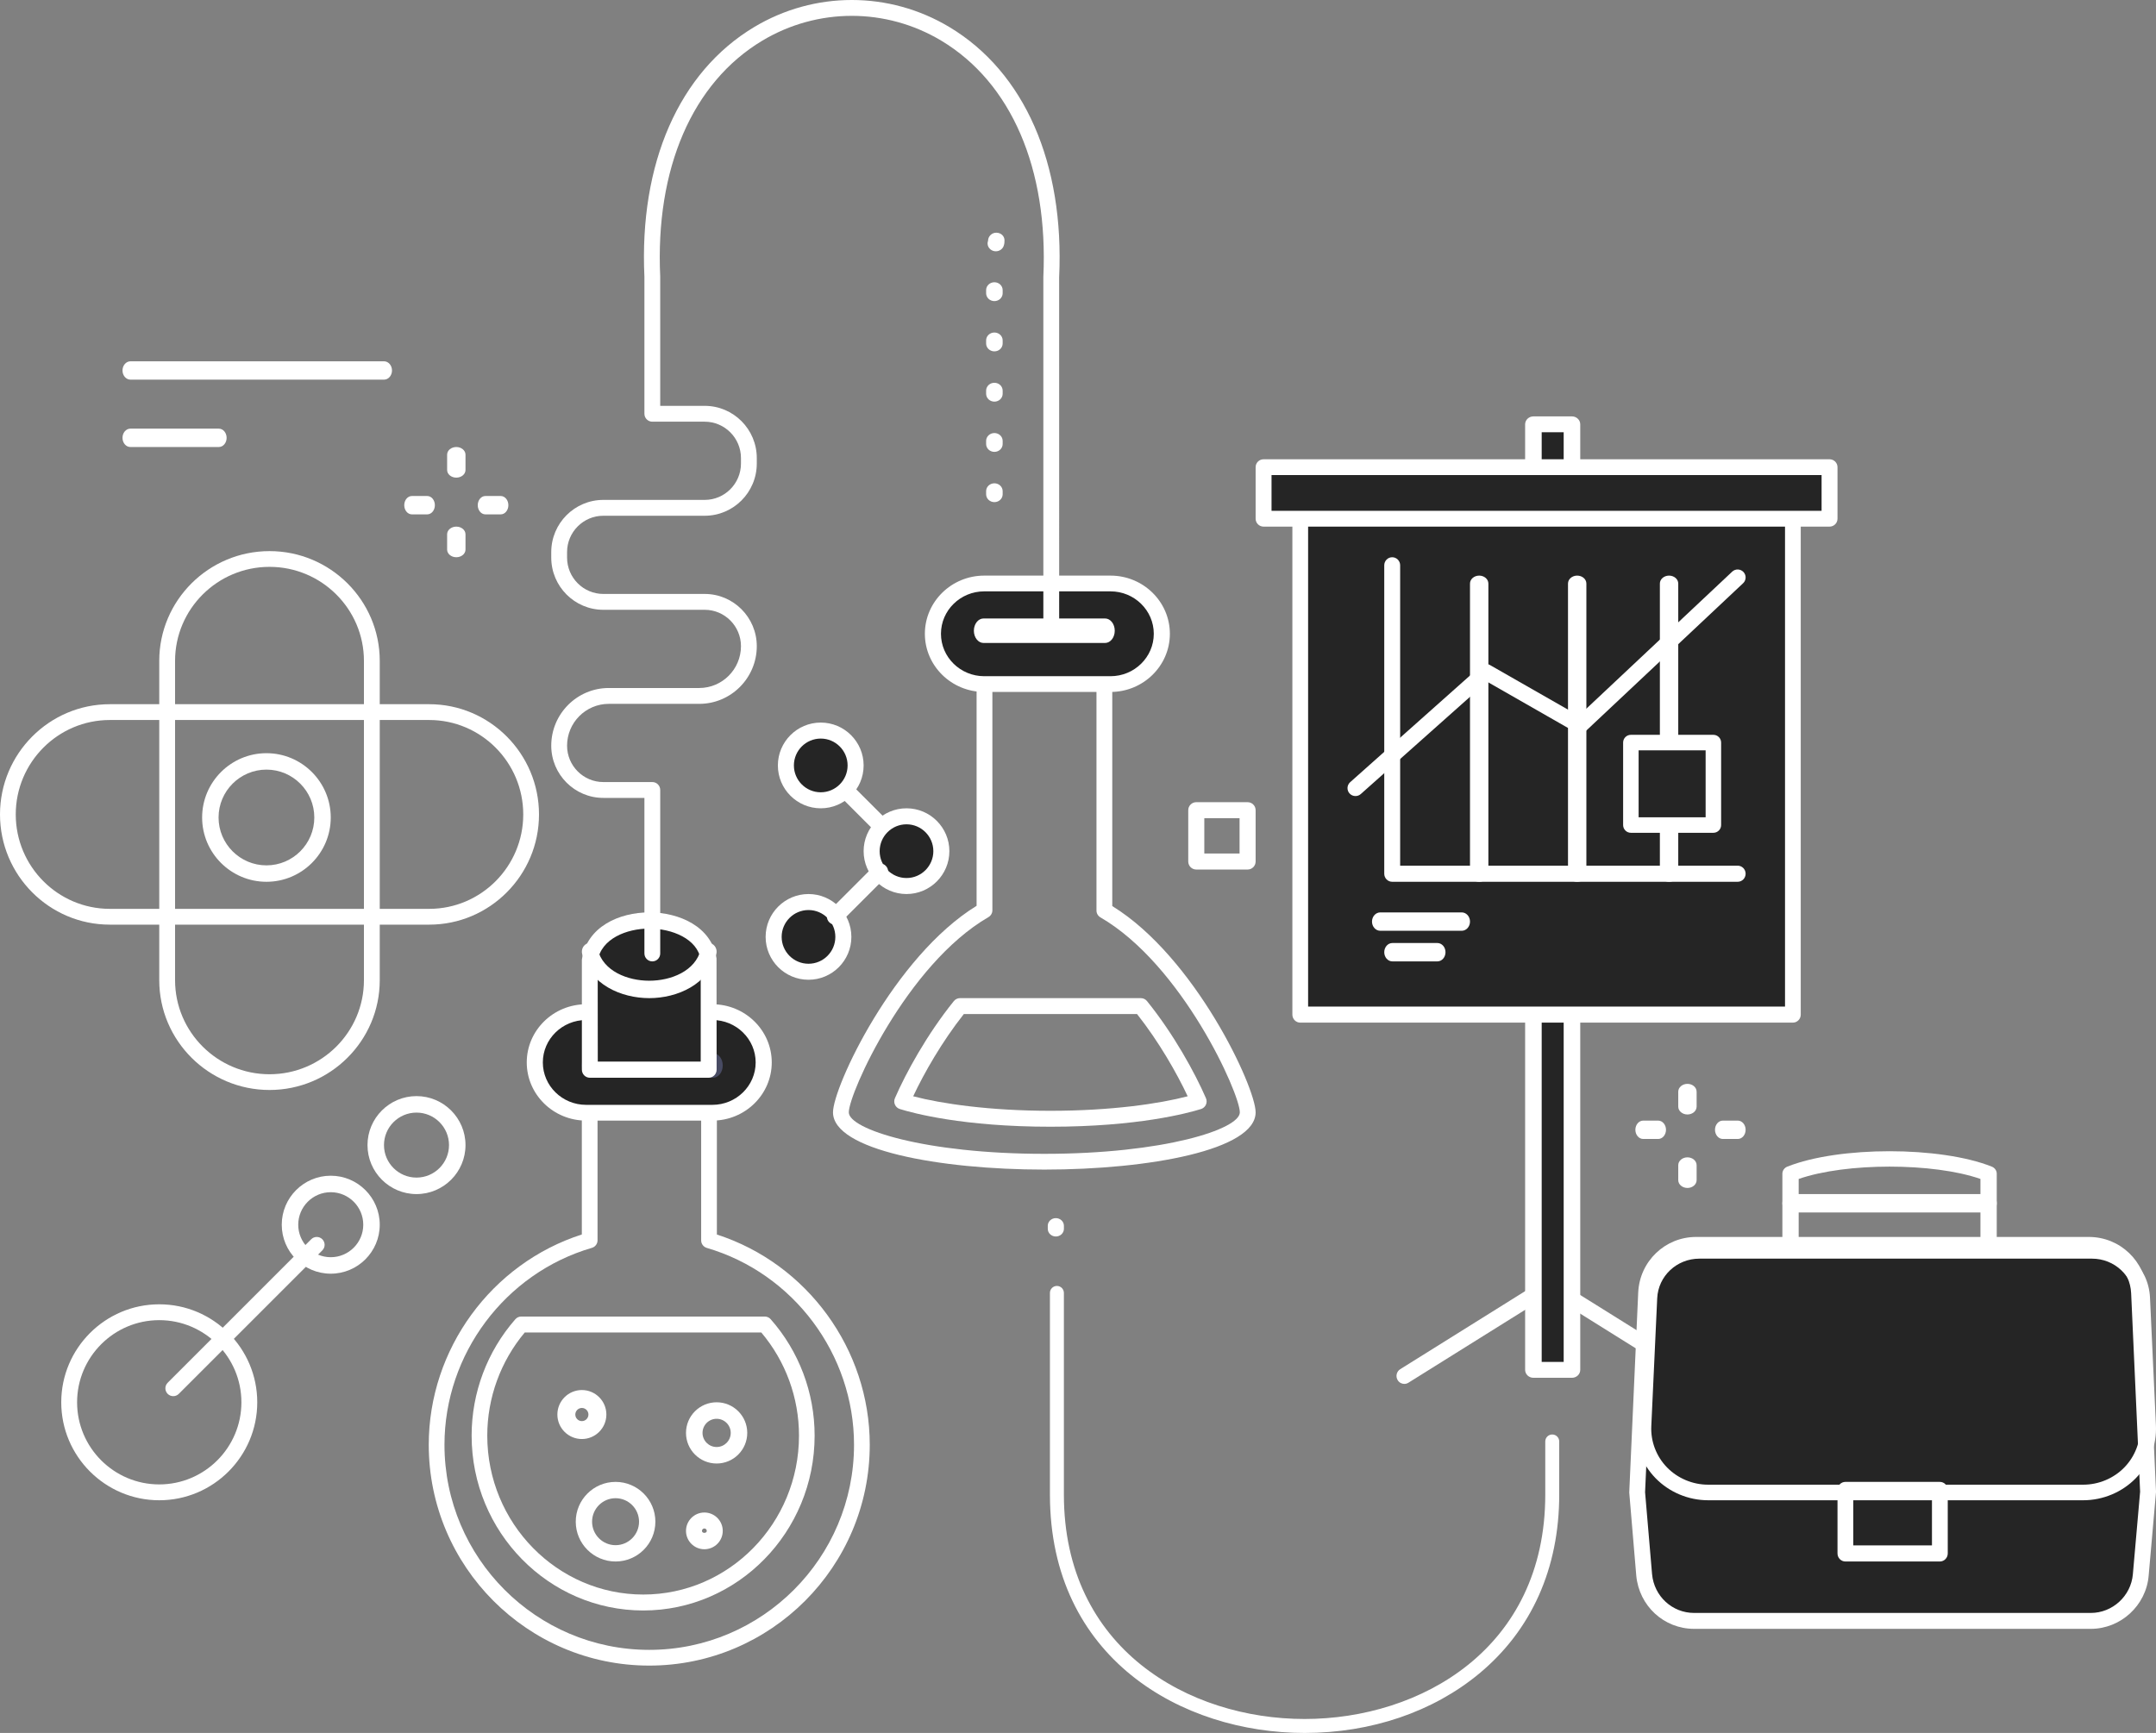 <?xml version="1.0" encoding="UTF-8"?>
<svg width="352px" height="283px" viewBox="0 0 352 283" version="1.1" xmlns="http://www.w3.org/2000/svg" xmlns:xlink="http://www.w3.org/1999/xlink">
    <rect x="0" y="0" width="352" height="283" fill="#808080" stroke="none"/>
    <title>Group 6</title>
    <g id="Page-1" stroke="none" stroke-width="1" fill="none" fill-rule="evenodd">
        <g id="Home-1920" transform="translate(-320, -1256)">
            <g id="Group-6" transform="translate(320, 1256)">
                <path d="M97.559,175.567 L97.559,202.547 C97.559,203.118 97.183,203.622 96.634,203.781 C82.463,207.913 72.567,221.138 72.567,235.938 C72.567,254.407 87.563,269.431 106,269.431 C124.437,269.431 139.433,254.407 139.433,235.938 C139.433,221.154 129.55,207.935 115.4,203.791 C114.851,203.63 114.475,203.128 114.475,202.557 L114.475,175.567 L97.559,175.567 Z M106,272 C86.149,272 70,255.823 70,235.938 C70,220.327 80.229,206.342 94.992,201.596 L94.992,174.284 C94.992,173.575 95.567,173 96.276,173 L115.758,173 C116.467,173 117.041,173.575 117.041,174.284 L117.041,201.606 C131.784,206.364 142,220.342 142,235.938 C142,255.823 125.851,272 106,272 L106,272 Z" id="Fill-910" fill="#FFFFFF"></path>
                <path d="M85.67,217.604 C81.721,222.32 79.554,228.276 79.554,234.444 C79.554,248.754 90.978,260.396 105.022,260.396 C119.041,260.396 130.448,248.754 130.448,234.444 C130.448,228.26 128.267,222.304 124.295,217.604 L85.67,217.604 Z M105.022,263 C89.569,263 77,250.19 77,234.444 C77,227.444 79.536,220.691 84.141,215.434 C84.381,215.157 84.728,215 85.091,215 L124.872,215 C125.234,215 125.577,215.155 125.82,215.43 C130.45,220.669 133,227.424 133,234.444 C133,250.19 120.448,263 105.022,263 L105.022,263 Z" id="Fill-911" fill="#FFFFFF"></path>
                <path d="M124,173 C124,177.419 120.285,181 115.703,181 L95.297,181 C90.715,181 87,177.419 87,173 C87,168.581 90.715,165 95.297,165 L115.703,165 C120.285,165 124,168.581 124,173" id="Fill-912" fill="#252525"></path>
                <path d="M95.694,166.572 C91.797,166.572 88.626,169.681 88.626,173.501 C88.626,177.321 91.797,180.428 95.694,180.428 L116.306,180.428 C120.203,180.428 123.374,177.321 123.374,173.501 C123.374,169.681 120.203,166.572 116.306,166.572 L95.694,166.572 Z M116.306,183 L95.694,183 C90.348,183 86,178.739 86,173.501 C86,168.261 90.348,164 95.694,164 L116.306,164 C121.652,164 126,168.261 126,173.501 C126,178.739 121.652,183 116.306,183 L116.306,183 Z" id="Fill-913" fill="#FFFFFF"></path>
                <path d="M96.322,174.983 C96.142,174.983 96,174.767 96,174.5 C96,174.233 96.142,174.017 96.322,174.017 L116.678,174.017 C116.856,174.017 117,174.233 117,174.5 C117,174.767 116.856,174.983 116.678,174.983 L96.322,174.983" id="Fill-914" fill="#FFFFFF"></path>
                <path d="M116.422,176 L96.578,176 C95.708,176 95,175.102 95,173.999 C95,172.895 95.708,172 96.578,172 L116.422,172 C117.292,172 118,172.895 118,173.999 C118,175.102 117.292,176 116.422,176" id="Fill-915" fill="#484B63"></path>
                <path d="M115,174 L96,174 L96,156.306 C97.26,147.898 113.738,147.898 115,156.306 L115,174" id="Fill-916" fill="#252525"></path>
                <path d="M97.597,173.363 L114.403,173.363 L114.403,156.721 C113.869,153.29 109.671,151.639 105.999,151.639 C102.329,151.639 98.131,153.29 97.583,156.922 L97.597,173.363 Z M115.701,176 L96.299,176 C95.581,176 95,175.41 95,174.681 L95,156.721 C95.8,151.325 101.097,149 105.999,149 C110.903,149 116.2,151.325 116.984,156.519 L117,174.681 C117,175.41 116.419,176 115.701,176 L115.701,176 Z" id="Fill-917" fill="#FFFFFF"></path>
                <path d="M106,163 C106,163 106,163 105.998,163 C101.432,163 96.275,160.767 95.045,155.784 C94.858,155.026 95.274,154.247 95.977,154.045 C96.685,153.852 97.4,154.293 97.587,155.052 C98.458,158.581 102.439,160.158 105.998,160.158 C106,160.158 106,160.158 106,160.158 C109.561,160.158 113.542,158.581 114.413,155.054 C114.6,154.295 115.327,153.85 116.023,154.047 C116.726,154.249 117.142,155.028 116.955,155.787 C115.723,160.77 110.566,163 106,163" id="Fill-918" fill="#FFFFFF"></path>
                <polyline id="Fill-1018" fill="#FFFFFF" points="28 227 51 204 28 227"></polyline>
                <path d="M28.284,228 C27.955,228 27.626,227.877 27.376,227.625 C26.875,227.124 26.875,226.311 27.376,225.81 L50.808,202.376 C51.309,201.875 52.122,201.875 52.623,202.376 C53.127,202.88 53.125,203.692 52.623,204.194 L29.191,227.625 C28.94,227.877 28.613,228 28.284,228" id="Fill-1019" fill="#FFFFFF"></path>
                <path d="M54,194.693 C51.072,194.693 48.692,197.077 48.692,200.003 C48.692,202.927 51.072,205.309 54,205.309 C56.928,205.309 59.308,202.927 59.308,200.003 C59.308,197.077 56.928,194.693 54,194.693 Z M54,208 C49.589,208 46,204.414 46,200.003 C46,195.59 49.589,192 54,192 C58.411,192 62,195.59 62,200.003 C62,204.414 58.411,208 54,208 L54,208 Z" id="Fill-1021" fill="#FFFFFF"></path>
                <path d="M68.001,181.693 C65.072,181.693 62.692,184.073 62.692,187.001 C62.692,189.927 65.072,192.307 68.001,192.307 C70.928,192.307 73.308,189.927 73.308,187.001 C73.308,184.073 70.928,181.693 68.001,181.693 Z M68.001,195 C63.589,195 60,191.412 60,187.001 C60,182.588 63.589,179 68.001,179 C72.411,179 76,182.588 76,187.001 C76,191.412 72.411,195 68.001,195 L68.001,195 Z" id="Fill-1023" fill="#FFFFFF"></path>
                <path d="M26,215.587 C18.604,215.587 12.587,221.605 12.587,229.002 C12.587,236.397 18.604,242.413 26,242.413 C33.396,242.413 39.413,236.397 39.413,229.002 C39.413,221.605 33.396,215.587 26,215.587 Z M26,245 C17.179,245 10,237.823 10,229.002 C10,220.179 17.179,213 26,213 C34.821,213 42,220.179 42,229.002 C42,237.823 34.821,245 26,245 L26,245 Z" id="Fill-1025" fill="#FFFFFF"></path>
                <path d="M44.004,92.57 C35.499,92.57 28.582,99.458 28.582,107.927 L28.582,160.067 C28.582,168.538 35.499,175.43 44.004,175.43 C52.503,175.43 59.418,168.538 59.418,160.067 L59.418,107.927 C59.418,99.458 52.503,92.57 44.004,92.57 Z M44.004,178 C34.077,178 26,169.956 26,160.067 L26,107.927 C26,98.04 34.077,90 44.004,90 C53.927,90 62,98.04 62,107.927 L62,160.067 C62,169.956 53.927,178 44.004,178 L44.004,178 Z" id="Fill-1070" fill="#FFFFFF"></path>
                <path d="M17.932,117.58 C9.463,117.58 2.572,124.499 2.572,133.004 C2.572,141.503 9.463,148.42 17.932,148.42 L70.072,148.42 C78.539,148.42 85.428,141.503 85.428,133.004 C85.428,124.499 78.539,117.58 70.072,117.58 L17.932,117.58 Z M70.072,151 L17.932,151 C8.044,151 0,142.927 0,133.004 C0,123.077 8.044,115 17.932,115 L70.072,115 C79.958,115 88,123.077 88,133.004 C88,142.927 79.958,151 70.072,151 L70.072,151 Z" id="Fill-1071" fill="#FFFFFF"></path>
                <path d="M43.503,125.682 C39.192,125.682 35.684,129.192 35.684,133.501 C35.684,137.81 39.192,141.318 43.503,141.318 C47.812,141.318 51.316,137.81 51.316,133.501 C51.316,129.192 47.812,125.682 43.503,125.682 Z M43.503,144 C37.713,144 33,139.291 33,133.501 C33,127.711 37.713,123 43.503,123 C49.291,123 54,127.711 54,133.501 C54,139.291 49.291,144 43.503,144 L43.503,144 Z" id="Fill-1072" fill="#FFFFFF"></path>
                <path d="M162.022,101.575 L162.022,148.655 C162.022,149.114 161.778,149.538 161.38,149.769 C148.021,157.518 138.579,178.551 138.579,181.652 C138.579,184.414 151.014,188.427 170.5,188.427 C189.986,188.427 202.421,184.414 202.421,181.652 C202.421,178.553 192.995,157.54 179.658,149.81 C179.26,149.578 179.016,149.154 179.016,148.695 L179.016,101.575 L162.022,101.575 Z M170.5,191 C153.355,191 136,187.79 136,181.652 C136,177.507 145.93,156.241 159.444,147.923 L159.444,100.287 C159.444,99.577 160.021,99 160.733,99 L180.305,99 C181.017,99 181.594,99.577 181.594,100.287 L181.594,147.965 C195.084,156.267 205,177.509 205,181.652 C205,187.79 187.643,191 170.5,191 L170.5,191 Z" id="Fill-1073" fill="#FFFFFF"></path>
                <path d="M149.092,179.027 C153.691,180.238 161.573,181.399 171.5,181.399 C181.424,181.399 189.306,180.238 193.907,179.027 C192.136,175.253 189.224,170.14 185.642,165.601 L157.357,165.601 C153.773,170.144 150.861,175.255 149.092,179.027 Z M171.5,184 C157.25,184 149.074,181.785 146.907,181.108 C146.558,180.997 146.268,180.742 146.117,180.407 C145.965,180.072 145.961,179.684 146.107,179.346 C147.888,175.235 151.351,168.907 155.732,163.48 C155.977,163.177 156.347,163 156.736,163 L186.261,163 C186.652,163 187.02,163.177 187.265,163.48 C191.647,168.905 195.111,175.233 196.893,179.346 C197.038,179.684 197.036,180.07 196.883,180.407 C196.731,180.742 196.441,180.997 196.092,181.108 C193.925,181.785 185.75,184 171.5,184 L171.5,184 Z" id="Fill-1074" fill="#FFFFFF"></path>
                <path d="M229.277,226 C228.849,226 228.43,225.779 228.19,225.38 C227.819,224.769 228.008,223.969 228.609,223.594 L250.056,210.194 C250.659,209.815 251.443,210.009 251.811,210.621 C252.18,211.231 251.992,212.033 251.392,212.406 L229.943,225.807 C229.736,225.938 229.505,226 229.277,226" id="Fill-733" fill="#FFFFFF"></path>
                <path d="M276.721,226 C276.495,226 276.264,225.938 276.055,225.808 L254.609,212.408 C254.008,212.035 253.819,211.233 254.19,210.623 C254.554,210.01 255.342,209.813 255.945,210.196 L277.391,223.594 C277.992,223.969 278.181,224.769 277.81,225.38 C277.57,225.779 277.151,226 276.721,226" id="Fill-734" fill="#FFFFFF"></path>
                <polygon id="Fill-735" fill="#252525" points="250 223 256 223 256 69 250 69"></polygon>
                <path d="M251.705,222.408 L255.295,222.408 L255.295,70.592 L251.705,70.592 L251.705,222.408 Z M256.648,225 L250.352,225 C249.606,225 249,224.42 249,223.705 L249,69.297 C249,68.58 249.606,68 250.352,68 L256.648,68 C257.394,68 258,68.58 258,69.297 L258,223.705 C258,224.42 257.394,225 256.648,225 L256.648,225 Z" id="Fill-736" fill="#FFFFFF"></path>
                <polygon id="Fill-737" fill="#252525" points="212 166 293 166 293 85 212 85"></polygon>
                <path d="M213.569,164.383 L291.431,164.383 L291.431,84.619 L213.569,84.619 L213.569,164.383 Z M292.715,167 L212.283,167 C211.575,167 211,166.414 211,165.692 L211,83.31 C211,82.586 211.575,82 212.283,82 L292.715,82 C293.425,82 294,82.586 294,83.31 L294,165.692 C294,166.414 293.425,167 292.715,167 L292.715,167 Z" id="Fill-738" fill="#FFFFFF"></path>
                <polygon id="Fill-739" fill="#252525" points="207 85 299 85 299 76 207 76"></polygon>
                <path d="M207.598,83.418 L297.402,83.418 L297.402,77.582 L207.598,77.582 L207.598,83.418 Z M298.7,86 L206.3,86 C205.582,86 205,85.422 205,84.71 L205,76.29 C205,75.578 205.582,75 206.3,75 L298.7,75 C299.418,75 300,75.578 300,76.29 L300,84.71 C300,85.422 299.418,86 298.7,86 L298.7,86 Z" id="Fill-740" fill="#FFFFFF"></path>
                <polyline id="Fill-741" fill="#FFFFFF" points="226 150.5 239 150.5 226 150.5"></polyline>
                <path d="M238.65,152 L225.35,152 C224.605,152 224,151.328 224,150.501 C224,149.672 224.605,149 225.35,149 L238.65,149 C239.395,149 240,149.672 240,150.501 C240,151.328 239.395,152 238.65,152" id="Fill-742" fill="#FFFFFF"></path>
                <polyline id="Fill-743" fill="#FFFFFF" points="227 155.5 235 155.5 227 155.5"></polyline>
                <path d="M234.669,157 L227.329,157 C226.595,157 226,156.328 226,155.5 C226,154.67 226.595,154 227.329,154 L234.669,154 C235.405,154 236,154.67 236,155.5 C236,156.328 235.405,157 234.669,157" id="Fill-744" fill="#FFFFFF"></path>
                <path d="M283.703,144 L227.299,144 C226.581,144 226,143.411 226,142.686 L226,92.316 C226,91.589 226.581,91 227.299,91 C228.015,91 228.597,91.589 228.597,92.316 L228.597,141.37 L283.703,141.37 C284.419,141.37 285,141.959 285,142.686 C285,143.411 284.419,144 283.703,144" id="Fill-745" fill="#FFFFFF"></path>
                <path d="M241.501,144 C240.672,144 240,143.419 240,142.703 L240,95.297 C240,94.581 240.672,94 241.501,94 C242.328,94 243,94.581 243,95.297 L243,142.703 C243,143.419 242.328,144 241.501,144" id="Fill-746" fill="#FFFFFF"></path>
                <path d="M257.499,144 C256.672,144 256,143.419 256,142.703 L256,95.297 C256,94.581 256.672,94 257.499,94 C258.328,94 259,94.581 259,95.297 L259,142.703 C259,143.419 258.328,144 257.499,144" id="Fill-747" fill="#FFFFFF"></path>
                <path d="M272.499,144 C271.672,144 271,143.419 271,142.703 L271,95.297 C271,94.581 271.672,94 272.499,94 C273.326,94 274,94.581 274,95.297 L274,142.703 C274,143.419 273.326,144 272.499,144" id="Fill-748" fill="#FFFFFF"></path>
                <path d="M221.3,130 C220.945,130 220.587,129.856 220.33,129.57 C219.852,129.035 219.898,128.215 220.435,127.736 L241.749,108.76 C242.169,108.39 242.775,108.319 243.264,108.604 L257.76,116.892 L282.806,93.354 C283.328,92.862 284.151,92.886 284.645,93.408 C285.138,93.929 285.115,94.749 284.591,95.242 L258.842,119.442 C258.427,119.834 257.8,119.91 257.302,119.622 L242.784,111.318 L222.168,129.672 C221.919,129.894 221.612,130 221.3,130" id="Fill-749" fill="#FFFFFF"></path>
                <polygon id="Fill-750" fill="#252525" points="267 135 281 135 281 121 267 121"></polygon>
                <path d="M267.53,133.47 L278.47,133.47 L278.47,122.53 L267.53,122.53 L267.53,133.47 Z M279.734,136 L266.266,136 C265.567,136 265,135.433 265,134.736 L265,121.264 C265,120.567 265.567,120 266.266,120 L279.734,120 C280.432,120 281,120.567 281,121.264 L281,134.736 C281,135.433 280.432,136 279.734,136 L279.734,136 Z" id="Fill-751" fill="#FFFFFF"></path>
                <path d="M196.622,139.38 L202.378,139.38 L202.378,133.622 L196.622,133.622 L196.622,139.38 Z M203.688,142 L195.312,142 C194.587,142 194,141.415 194,140.69 L194,132.31 C194,131.587 194.587,131 195.312,131 L203.688,131 C204.413,131 205,131.587 205,132.31 L205,140.69 C205,141.415 204.413,142 203.688,142 L203.688,142 Z" id="Fill-753" fill="#FFFFFF"></path>
                <path d="M350,243.719 L348.813,257.411 C348.461,261.708 344.907,265 340.696,265 L276.258,265 C272.047,265 268.535,261.708 268.139,257.411 L267,243.719 L268.458,210.912 C268.654,206.501 272.242,203 276.575,203 L340.384,203 C344.758,203 348.344,206.501 348.538,210.912 L350,243.719" id="Fill-777" fill="#252525"></path>
                <path d="M276.913,204.596 C273.232,204.596 270.217,207.496 270.049,211.194 L268.584,243.682 L269.725,257.073 C270.061,260.677 273.015,263.402 276.596,263.402 L341.355,263.402 C344.91,263.402 347.928,260.621 348.224,257.075 L349.407,243.596 L347.942,211.194 C347.778,207.496 344.746,204.596 341.043,204.596 L276.913,204.596 Z M341.355,266 L276.596,266 C271.67,266 267.609,262.262 267.145,257.304 L266,243.732 L267.463,211.075 C267.695,205.985 271.845,202 276.913,202 L341.043,202 C346.135,202 350.302,205.985 350.53,211.075 L352,243.564 C352.001,243.622 352,243.68 351.995,243.736 L350.804,257.296 C350.4,262.176 346.247,266 341.355,266 L341.355,266 Z" id="Fill-778" fill="#FFFFFF"></path>
                <path d="M302.578,252.367 L315.422,252.367 L315.422,244.633 L302.578,244.633 L302.578,252.367 Z M316.712,255 L301.29,255 C300.577,255 300,254.41 300,253.683 L300,243.317 C300,242.59 300.577,242 301.29,242 L316.712,242 C317.423,242 318,242.59 318,243.317 L318,253.683 C318,254.41 317.423,255 316.712,255 L316.712,255 Z" id="Fill-786" fill="#FFFFFF"></path>
                <path d="M277.453,205.543 C273.757,205.543 270.732,208.384 270.564,212.013 L269.599,232.91 C269.485,235.39 270.418,237.841 272.165,239.635 C273.909,241.428 276.358,242.457 278.884,242.457 L340.116,242.457 C342.643,242.457 345.091,241.428 346.835,239.635 C348.581,237.839 349.516,235.386 349.4,232.908 L348.433,212.013 C348.266,208.384 345.241,205.543 341.547,205.543 L277.453,205.543 Z M340.116,245 L278.884,245 C275.655,245 272.524,243.686 270.293,241.391 C268.063,239.099 266.866,235.967 267.012,232.794 L267.977,211.897 C268.209,206.908 272.37,203 277.453,203 L341.547,203 C346.627,203 350.789,206.908 351.021,211.897 L351.988,232.794 C352.136,235.959 350.939,239.093 348.709,241.391 C346.477,243.686 343.345,245 340.116,245 L340.116,245 Z" id="Fill-780" fill="#FFFFFF"></path>
                <path d="M324.668,204 C323.934,204 323.338,203.437 323.338,202.743 L323.338,192.527 C315.619,189.844 301.385,189.844 293.662,192.529 L293.662,202.743 C293.662,203.437 293.066,204 292.332,204 C291.596,204 291,203.437 291,202.743 L291,191.671 C291,191.167 291.321,190.709 291.814,190.515 C300.236,187.162 316.766,187.162 325.186,190.515 C325.679,190.709 326,191.167 326,191.671 L326,202.743 C326,203.437 325.404,204 324.668,204" id="Fill-782" fill="#FFFFFF"></path>
                <path d="M324.668,198 L292.332,198 C291.596,198 291,197.328 291,196.499 C291,195.672 291.596,195 292.332,195 L324.668,195 C325.404,195 326,195.672 326,196.499 C326,197.328 325.404,198 324.668,198" id="Fill-784" fill="#FFFFFF"></path>
                <polyline id="Fill-884" fill="#FFFFFF" points="275.5 178 275.5 181 275.5 178"></polyline>
                <path d="M275.501,182 C274.672,182 274,181.426 274,180.72 L274,178.282 C274,177.574 274.672,177 275.501,177 C276.328,177 277,177.574 277,178.282 L277,180.72 C277,181.426 276.328,182 275.501,182" id="Fill-885" fill="#FFFFFF"></path>
                <polyline id="Fill-886" fill="#FFFFFF" points="275.5 190 275.5 193 275.5 190"></polyline>
                <path d="M275.501,194 C274.672,194 274,193.426 274,192.72 L274,190.28 C274,189.574 274.672,189 275.501,189 C276.328,189 277,189.574 277,190.28 L277,192.72 C277,193.426 276.328,194 275.501,194" id="Fill-887" fill="#FFFFFF"></path>
                <polyline id="Fill-888" fill="#FFFFFF" points="284 184.5 281 184.5 284 184.5"></polyline>
                <path d="M283.719,186 L281.281,186 C280.573,186 280,185.328 280,184.5 C280,183.672 280.573,183 281.281,183 L283.719,183 C284.427,183 285,183.672 285,184.5 C285,185.328 284.427,186 283.719,186" id="Fill-889" fill="#FFFFFF"></path>
                <polyline id="Fill-890" fill="#FFFFFF" points="271 184.5 268 184.5 271 184.5"></polyline>
                <path d="M270.721,186 L268.279,186 C267.573,186 267,185.328 267,184.5 C267,183.672 267.573,183 268.279,183 L270.721,183 C271.427,183 272,183.672 272,184.5 C272,185.328 271.427,186 270.721,186" id="Fill-891" fill="#FFFFFF"></path>
                <path d="M190,104 C190,108.419 186.287,112 181.705,112 L161.295,112 C156.713,112 153,108.419 153,104 C153,99.581 156.713,96 161.295,96 L181.705,96 C186.287,96 190,99.581 190,104" id="Fill-1075" fill="#252525"></path>
                <path d="M160.692,96.572 C156.795,96.572 153.626,99.681 153.626,103.5 C153.626,107.317 156.795,110.428 160.692,110.428 L181.308,110.428 C185.205,110.428 188.374,107.317 188.374,103.5 C188.374,99.681 185.205,96.572 181.308,96.572 L160.692,96.572 Z M181.308,113 L160.692,113 C155.349,113 151,108.738 151,103.5 C151,98.262 155.349,94 160.692,94 L181.308,94 C186.651,94 191,98.262 191,103.5 C191,108.738 186.651,113 181.308,113 L181.308,113 Z" id="Fill-1076" fill="#FFFFFF"></path>
                <path d="M160.32,102.983 C160.142,102.983 160,102.767 160,102.5 C160,102.233 160.142,102.017 160.32,102.017 L180.678,102.017 C180.856,102.017 181,102.233 181,102.5 C181,102.767 180.856,102.983 180.678,102.983 L160.32,102.983" id="Fill-1077" fill="#FFFFFF"></path>
                <path d="M180.422,105 L160.576,105 C159.706,105 159,104.105 159,103.001 C159,101.895 159.706,101 160.576,101 L180.422,101 C181.292,101 182,101.895 182,103.001 C182,104.105 181.292,105 180.422,105" id="Fill-1078" fill="#FFFFFF"></path>
                <path d="M105.211,155.707 L105.211,130.301 L98.502,130.301 C93.815,130.301 90,126.477 90,121.775 C90,116.58 94.213,112.354 99.395,112.354 L114.164,112.354 C117.919,112.354 120.974,109.29 120.974,105.522 C120.974,102.248 118.319,99.583 115.055,99.583 L98.502,99.583 C93.815,99.583 90,95.759 90,91.057 L90,90.162 C90,85.46 93.815,81.636 98.502,81.636 L115.055,81.636 C118.319,81.636 120.974,78.972 120.974,75.698 L120.974,74.804 C120.974,71.53 118.319,68.865 115.055,68.865 L106.503,68.865 C105.789,68.865 105.211,68.285 105.211,67.572 L105.211,45.222 C104.342,26.667 110.869,11.777 123.117,4.427 C132.956,-1.476 145.182,-1.476 155.017,4.427 C167.265,11.777 173.792,26.667 172.923,45.284 L172.925,103.309 C172.925,104.023 172.347,104.602 171.634,104.602 C170.92,104.602 170.342,104.023 170.342,103.309 L170.342,45.222 C171.165,27.531 165.096,13.494 153.692,6.65 C144.672,1.235 133.465,1.235 124.442,6.65 C113.038,13.494 106.969,27.531 107.79,45.162 L107.792,66.277 L115.055,66.277 C119.744,66.277 123.557,70.1 123.557,74.804 L123.557,75.698 C123.557,80.401 119.744,84.225 115.055,84.225 L98.502,84.225 C95.24,84.225 92.583,86.89 92.583,90.162 L92.583,91.057 C92.583,94.33 95.24,96.994 98.502,96.994 L115.055,96.994 C119.744,96.994 123.557,100.82 123.557,105.522 C123.557,110.717 119.344,114.943 114.164,114.943 L99.395,114.943 C95.638,114.943 92.583,118.007 92.583,121.775 C92.583,125.049 95.24,127.714 98.502,127.714 L106.503,127.714 C107.214,127.714 107.792,128.294 107.792,129.007 L107.792,155.707 C107.792,156.42 107.214,157 106.503,157 C105.789,157 105.211,156.42 105.211,155.707 Z" id="Fill-1081" fill="#FFFFFF"></path>
                <path d="M114.999,249.606 C114.782,249.606 114.607,249.783 114.607,250.002 C114.607,250.435 115.393,250.431 115.393,250.002 C115.393,249.783 115.216,249.606 114.999,249.606 Z M114.999,253 C113.346,253 112,251.656 112,250.002 C112,248.346 113.346,247 114.999,247 C116.654,247 118,248.346 118,250.002 C118,251.656 116.654,253 114.999,253 L114.999,253 Z" id="Fill-1094" fill="#FFFFFF"></path>
                <path d="M117.001,231.696 C115.731,231.696 114.698,232.729 114.698,233.999 C114.698,235.269 115.731,236.304 117.001,236.304 C118.271,236.304 119.302,235.269 119.302,233.999 C119.302,232.729 118.271,231.696 117.001,231.696 Z M117.001,239 C114.242,239 112,236.758 112,233.999 C112,231.24 114.242,229 117.001,229 C119.758,229 122,231.24 122,233.999 C122,236.758 119.758,239 117.001,239 L117.001,239 Z" id="Fill-1096" fill="#FFFFFF"></path>
                <path d="M95,229.927 C94.41,229.927 93.929,230.409 93.929,231.001 C93.929,231.593 94.41,232.075 95,232.075 C95.592,232.075 96.071,231.593 96.071,231.001 C96.071,230.409 95.592,229.927 95,229.927 Z M95,235 C92.794,235 91,233.207 91,231.001 C91,228.795 92.794,227 95,227 C97.206,227 99,228.795 99,231.001 C99,233.207 97.206,235 95,235 L95,235 Z" id="Fill-1098" fill="#FFFFFF"></path>
                <path d="M100.5,244.664 C98.385,244.664 96.666,246.386 96.666,248.499 C96.666,250.614 98.385,252.336 100.5,252.336 C102.615,252.336 104.334,250.614 104.334,248.499 C104.334,246.386 102.615,244.664 100.5,244.664 Z M100.5,255 C96.917,255 94,252.085 94,248.499 C94,244.915 96.917,242 100.5,242 C104.085,242 107,244.915 107,248.499 C107,252.085 104.085,255 100.5,255 L100.5,255 Z" id="Fill-1100" fill="#FFFFFF"></path>
                <polyline id="Fill-1116" fill="#FFFFFF" points="22 133.5 63 133.5 22 133.5"></polyline>
                <path d="M62.691,62 L21.309,62 C20.586,62 20,61.328 20,60.501 C20,59.672 20.586,59 21.309,59 L62.691,59 C63.414,59 64,59.672 64,60.501 C64,61.328 63.414,62 62.691,62" id="Fill-1117" fill="#FFFFFF"></path>
                <polyline id="Fill-1118" fill="#FFFFFF" points="22 146.5 36 146.5 22 146.5"></polyline>
                <path d="M35.724,73 L21.278,73 C20.572,73 20,72.328 20,71.501 C20,70.672 20.572,70 21.278,70 L35.724,70 C36.428,70 37,70.672 37,71.501 C37,72.328 36.428,73 35.724,73" id="Fill-1119" fill="#FFFFFF"></path>
                <path d="M162.588,41.034 C162.435,41.034 162.283,41.011 162.133,40.961 C161.431,40.722 161.065,39.989 161.315,39.322 C161.315,38.614 161.912,38 162.656,38 C163.402,38 164,38.536 164,39.245 C164,39.469 164,39.805 163.858,40.183 C163.66,40.708 163.142,41.034 162.588,41.034 Z M162.35,49.171 C161.606,49.171 161,48.597 161,47.889 L161,47.376 C161,46.667 161.606,46.093 162.35,46.093 C163.096,46.093 163.7,46.667 163.7,47.376 L163.7,47.889 C163.7,48.597 163.096,49.171 162.35,49.171 Z M162.35,57.379 C161.606,57.379 161,56.805 161,56.097 L161,55.584 C161,54.876 161.606,54.302 162.35,54.302 C163.096,54.302 163.7,54.876 163.7,55.584 L163.7,56.097 C163.7,56.805 163.096,57.379 162.35,57.379 Z M162.35,65.588 C161.606,65.588 161,65.014 161,64.305 L161,63.792 C161,63.084 161.606,62.51 162.35,62.51 C163.096,62.51 163.7,63.084 163.7,63.792 L163.7,64.305 C163.7,65.014 163.096,65.588 162.35,65.588 Z M162.35,73.794 C161.606,73.794 161,73.22 161,72.513 L161,72.001 C161,71.292 161.606,70.718 162.35,70.718 C163.096,70.718 163.7,71.292 163.7,72.001 L163.7,72.513 C163.7,73.22 163.096,73.794 162.35,73.794 Z M162.35,82 C161.606,82 161,81.426 161,80.719 L161,80.207 C161,79.5 161.606,78.926 162.35,78.926 C163.096,78.926 163.7,79.5 163.7,80.207 L163.7,80.719 C163.7,81.426 163.096,82 162.35,82 L162.35,82 Z" id="Fill-1153" fill="#FFFFFF"></path>
                <path d="M137,153.499 C137,156.536 134.54,159 131.5,159 C128.46,159 126,156.536 126,153.499 C126,150.462 128.46,148 131.5,148 C134.54,148 137,150.462 137,153.499" id="Fill-1164" fill="#252525"></path>
                <path d="M132,148.614 C129.583,148.614 127.617,150.583 127.617,152.999 C127.617,155.417 129.583,157.386 132,157.386 C134.419,157.386 136.383,155.417 136.383,152.999 C136.383,150.583 134.419,148.614 132,148.614 Z M132,160 C128.142,160 125,156.859 125,152.999 C125,149.139 128.142,146 132,146 C135.86,146 139,149.139 139,152.999 C139,156.859 135.86,160 132,160 L132,160 Z" id="Fill-1165" fill="#FFFFFF"></path>
                <path d="M154,139.499 C154,142.536 151.54,145 148.5,145 C145.46,145 143,142.536 143,139.499 C143,136.462 145.46,134 148.5,134 C151.54,134 154,136.462 154,139.499" id="Fill-1166" fill="#252525"></path>
                <path d="M148,134.614 C145.583,134.614 143.617,136.583 143.617,138.999 C143.617,141.417 145.583,143.386 148,143.386 C150.419,143.386 152.383,141.417 152.383,138.999 C152.383,136.583 150.419,134.614 148,134.614 Z M148,146 C144.142,146 141,142.859 141,138.999 C141,135.139 144.142,132 148,132 C151.86,132 155,135.139 155,138.999 C155,142.859 151.86,146 148,146 L148,146 Z" id="Fill-1167" fill="#FFFFFF"></path>
                <path d="M140,125.5 C140,128.537 137.54,131 134.5,131 C131.46,131 129,128.537 129,125.5 C129,122.463 131.46,120 134.5,120 C137.54,120 140,122.463 140,125.5" id="Fill-1168" fill="#252525"></path>
                <path d="M134.001,120.613 C131.583,120.613 129.616,122.581 129.616,125 C129.616,127.417 131.583,129.385 134.001,129.385 C136.417,129.385 138.384,127.417 138.384,125 C138.384,122.581 136.417,120.613 134.001,120.613 Z M134.001,132 C130.141,132 127,128.86 127,125 C127,121.14 130.141,118 134.001,118 C137.861,118 141,121.14 141,125 C141,128.86 137.861,132 134.001,132 L134.001,132 Z" id="Fill-1169" fill="#FFFFFF"></path>
                <polyline id="Fill-1170" fill="#FFFFFF" points="139 130 144 135 139 130"></polyline>
                <path d="M143.662,136 C143.319,136 142.976,135.872 142.716,135.61 L137.392,130.286 C136.869,129.763 136.869,128.916 137.392,128.394 C137.915,127.869 138.762,127.869 139.284,128.394 L144.608,133.717 C145.131,134.24 145.131,135.087 144.608,135.61 C144.346,135.872 144.005,136 143.662,136" id="Fill-1171" fill="#FFFFFF"></path>
                <polyline id="Fill-1172" fill="#FFFFFF" points="136 150 144 142 136 150"></polyline>
                <path d="M136.327,151 C135.987,151 135.649,150.871 135.389,150.611 C134.87,150.092 134.87,149.253 135.389,148.734 L142.734,141.39 C143.253,140.87 144.093,140.87 144.611,141.39 C145.13,141.909 145.13,142.748 144.611,143.267 L137.266,150.611 C137.007,150.871 136.667,151 136.327,151" id="Fill-1173" fill="#FFFFFF"></path>
                <polyline id="Fill-1216" fill="#FFFFFF" points="74.5 148 74.5 151 74.5 148"></polyline>
                <path d="M74.5,78 C73.671,78 73,77.441 73,76.752 L73,74.25 C73,73.559 73.671,73 74.5,73 C75.329,73 76,73.559 76,74.25 L76,76.752 C76,77.441 75.329,78 74.5,78" id="Fill-1217" fill="#FFFFFF"></path>
                <polyline id="Fill-1218" fill="#FFFFFF" points="74.5 160 74.5 163 74.5 160"></polyline>
                <path d="M74.5,91 C73.671,91 73,90.441 73,89.753 L73,87.249 C73,86.559 73.671,86 74.5,86 C75.329,86 76,86.559 76,87.249 L76,89.753 C76,90.441 75.329,91 74.5,91" id="Fill-1219" fill="#FFFFFF"></path>
                <polyline id="Fill-1220" fill="#FFFFFF" points="82 155.5 79 155.5 82 155.5"></polyline>
                <path d="M81.752,84 L79.246,84 C78.559,84 78,83.328 78,82.501 C78,81.672 78.559,81 79.246,81 L81.752,81 C82.441,81 83,81.672 83,82.501 C83,83.328 82.441,84 81.752,84" id="Fill-1221" fill="#FFFFFF"></path>
                <polyline id="Fill-1222" fill="#FFFFFF" points="70 155.5 67 155.5 70 155.5"></polyline>
                <path d="M69.752,84 L67.248,84 C66.559,84 66,83.328 66,82.501 C66,81.672 66.559,81 67.248,81 L69.752,81 C70.441,81 71,81.672 71,82.501 C71,83.328 70.441,84 69.752,84" id="Fill-1223" fill="#FFFFFF"></path>
                <path d="M172.556,210 C173.186,210 173.696,210.511 173.696,211.141 L173.696,211.141 L173.696,244.073 C173.696,269.25 194.066,280.719 212.991,280.719 C231.918,280.719 252.289,269.25 252.289,244.073 L252.289,244.073 L252.289,235.398 C252.289,234.77 252.798,234.259 253.428,234.259 C254.057,234.259 254.567,234.77 254.567,235.398 L254.567,235.398 L254.567,244.073 C254.567,256.097 250.054,266.201 241.518,273.29 C233.981,279.553 223.85,283 212.991,283 C192.967,283 171.417,270.819 171.417,244.073 L171.417,244.073 L171.417,211.141 C171.417,210.511 171.927,210 172.556,210 Z M172.382,198.926 C173.11,198.926 173.7,199.486 173.7,200.176 L173.7,200.676 C173.7,201.366 173.11,201.926 172.382,201.926 C171.657,201.926 171.065,201.366 171.065,200.676 L171.065,200.176 C171.065,199.486 171.657,198.926 172.382,198.926 Z" id="Fill-365-Copy-2" fill="#FFFFFF"></path>
            </g>
        </g>
    </g>
</svg>